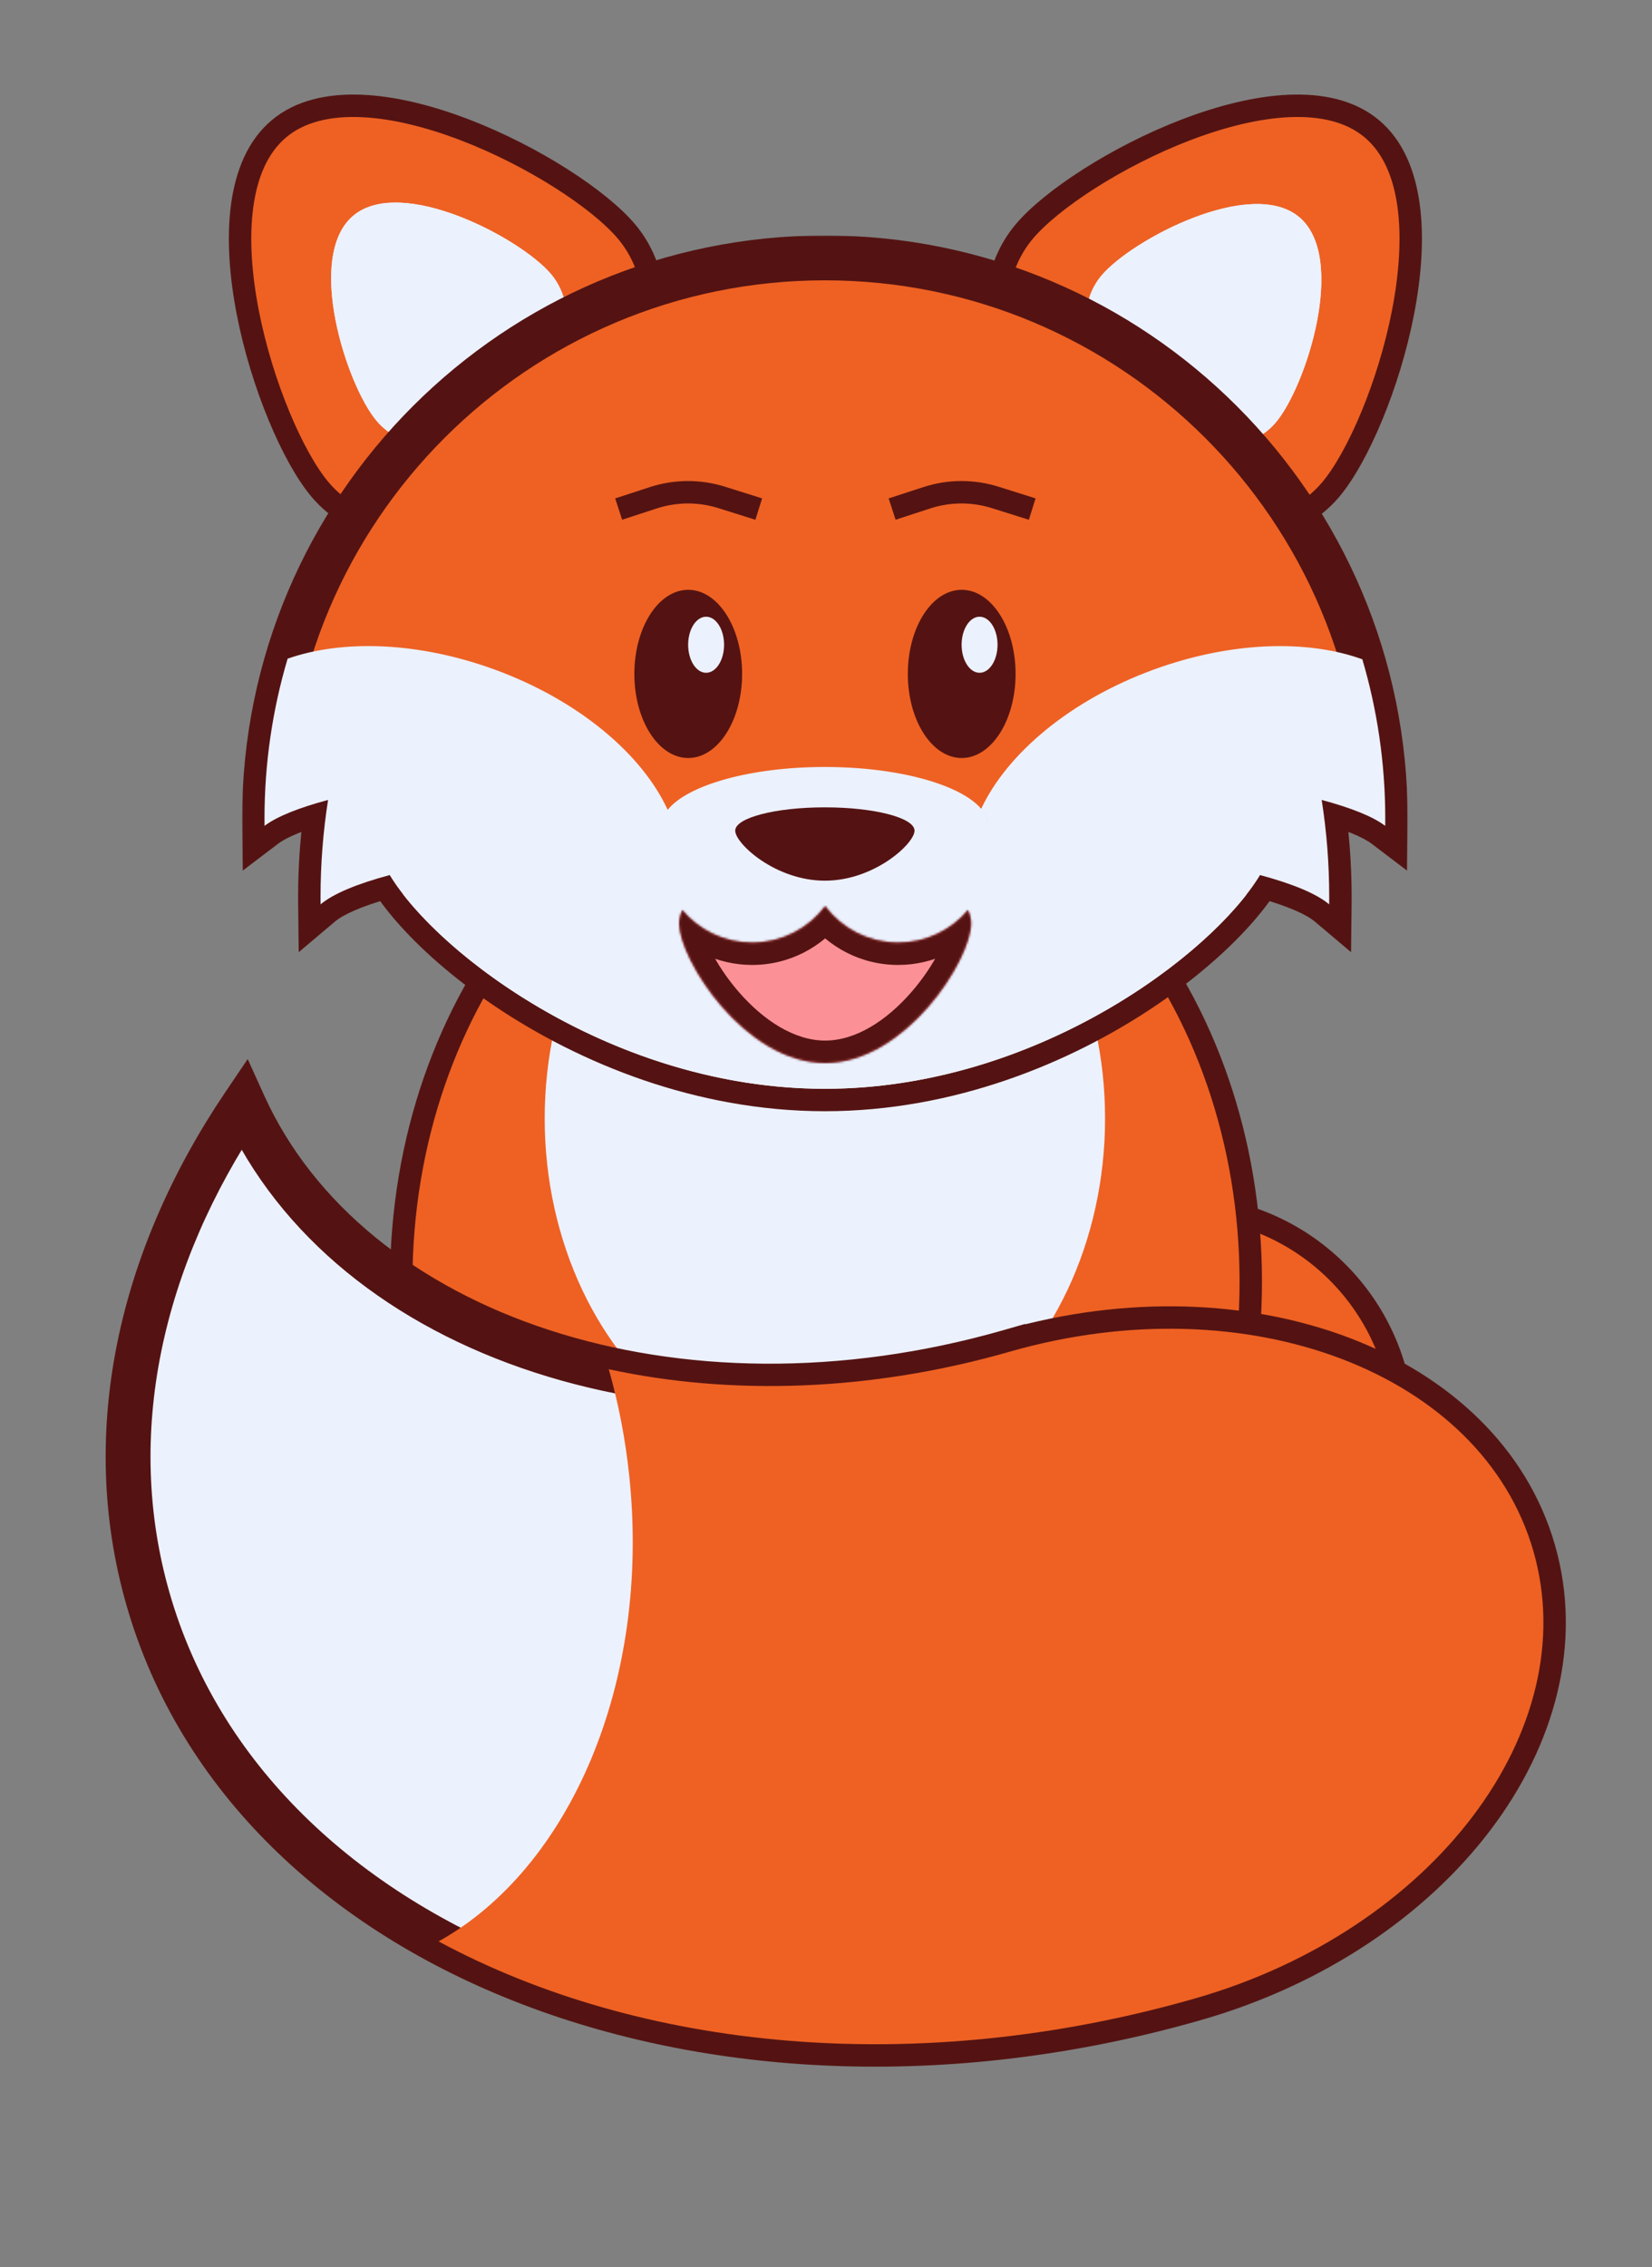 <svg width="737" height="1011" viewBox="0 0 737 1011" fill="none" xmlns="http://www.w3.org/2000/svg">
<rect x="0" y="0" width="737" height="1011" fill="#808080" stroke="none"/>
<circle cx="526" cy="638" r="100" fill="#EE6123" stroke="#541312" stroke-width="10"/>
<path d="M368.5 802C474.049 802 558 697.817 558 571.5C558 445.183 474.049 341 368.5 341C262.951 341 179 445.183 179 571.5C179 697.817 262.951 802 368.5 802Z" fill="#EE6123" stroke="#541312" stroke-width="10"/>
<ellipse cx="368" cy="498.778" rx="125" ry="152.778" fill="#ECF1FE"/>
<mask id="path-4-outside-1_23_2" maskUnits="userSpaceOnUse" x="-5.196" y="333.359" width="743.031" height="680.639" fill="black">
<rect fill="white" x="-5.196" y="333.359" width="743.031" height="680.639"/>
<path fill-rule="evenodd" clip-rule="evenodd" d="M450.522 602.71L450.521 602.709L450.519 602.71C302.09 645.271 155.736 596.217 108.778 492.654C62.535 561.129 44.838 639.112 66.016 712.966C111.664 872.159 320.652 951.912 532.9 891.189C533.005 891.159 533.11 891.129 533.215 891.099C639.393 860.653 706.955 771.413 684.12 691.777C661.285 612.141 556.699 572.265 450.522 602.71Z"/>
</mask>
<path fill-rule="evenodd" clip-rule="evenodd" d="M450.522 602.71L450.521 602.709L450.519 602.71C302.09 645.271 155.736 596.217 108.778 492.654C62.535 561.129 44.838 639.112 66.016 712.966C111.664 872.159 320.652 951.912 532.9 891.189C533.005 891.159 533.11 891.129 533.215 891.099C639.393 860.653 706.955 771.413 684.12 691.777C661.285 612.141 556.699 572.265 450.522 602.71Z" fill="#ECF1FE"/>
<path d="M450.521 602.709L447.765 593.097L457.378 590.34L460.134 599.953L450.521 602.709ZM450.522 602.71L453.278 612.323L443.665 615.079L440.909 605.467L450.522 602.71ZM450.519 602.71L447.763 593.097L450.519 602.71ZM108.778 492.654L100.491 487.058L110.501 472.237L117.886 488.525L108.778 492.654ZM532.9 891.189L530.149 881.574L530.155 881.573L532.9 891.189ZM460.134 599.953L460.134 599.954L440.909 605.467L440.909 605.466L460.134 599.953ZM447.763 593.097L447.765 593.097L453.278 612.322L453.276 612.322L447.763 593.097ZM117.886 488.525C161.999 585.814 301.975 634.901 447.763 593.097L453.276 612.322C302.206 655.641 149.472 606.62 99.671 496.784L117.886 488.525ZM56.403 715.722C34.246 638.45 52.959 557.441 100.491 487.058L117.066 498.251C72.11 564.817 55.431 639.774 75.628 710.209L56.403 715.722ZM535.651 900.803C427.648 931.702 320.109 926.978 233.417 893.889C146.721 860.798 80.288 799.021 56.403 715.722L75.628 710.209C97.391 786.104 158.277 843.801 240.549 875.204C322.825 906.608 425.904 911.399 530.149 881.574L535.651 900.803ZM530.155 881.573C530.256 881.544 530.357 881.515 530.458 881.486L535.971 900.711C535.862 900.742 535.754 900.773 535.645 900.805L530.155 881.573ZM530.458 881.486C581.668 866.802 623.193 838.033 649.074 803.848C674.954 769.666 684.863 730.648 674.507 694.534L693.732 689.021C706.212 732.543 693.758 777.962 665.02 815.92C636.285 853.875 590.939 884.949 535.971 900.711L530.458 881.486ZM674.507 694.534C664.152 658.419 635.072 630.581 595.011 615.307C554.947 600.031 504.488 597.639 453.278 612.323L447.765 593.098C502.733 577.336 557.655 579.659 602.137 596.619C646.622 613.581 681.253 645.499 693.732 689.021L674.507 694.534Z" fill="#541312" mask="url(#path-4-outside-1_23_2)"/>
<path fill-rule="evenodd" clip-rule="evenodd" d="M195.67 865.685C254.176 833.115 290.422 750.33 280.721 658.031C278.987 641.537 275.882 625.646 271.585 610.556C326.036 622.305 388.094 620.61 450.519 602.71L450.521 602.709L450.521 602.71C556.699 572.265 661.284 612.141 684.119 691.777C706.955 771.413 639.392 860.653 533.214 891.099L532.899 891.189C408.675 926.729 285.567 914.149 195.67 865.685Z" fill="#EE6123"/>
<path d="M279.554 103.295C303.252 131.537 291.821 180.143 254.023 211.859C216.225 243.576 166.373 246.392 142.675 218.151C118.977 189.909 86.641 89.144 124.44 57.428C162.238 25.711 255.857 75.053 279.554 103.295Z" fill="#EE6123"/>
<path d="M279.554 103.295C303.252 131.537 291.821 180.143 254.023 211.859C216.225 243.576 166.373 246.392 142.675 218.151C118.977 189.909 86.641 89.144 124.44 57.428C162.238 25.711 255.857 75.053 279.554 103.295Z" fill="#EE6123"/>
<path d="M279.554 103.295C303.252 131.537 291.821 180.143 254.023 211.859C216.225 243.576 166.373 246.392 142.675 218.151C118.977 189.909 86.641 89.144 124.44 57.428C162.238 25.711 255.857 75.053 279.554 103.295Z" stroke="#541312" stroke-width="10"/>
<path d="M245.872 122.277C259.357 138.347 252.852 166.007 231.343 184.055C209.834 202.103 181.466 203.706 167.981 187.635C154.495 171.564 136.095 114.224 157.604 96.176C179.113 78.127 232.387 106.206 245.872 122.277Z" fill="#ECF1FE"/>
<path d="M245.872 122.277C259.357 138.347 252.852 166.007 231.343 184.055C209.834 202.103 181.466 203.706 167.981 187.635C154.495 171.564 136.095 114.224 157.604 96.176C179.113 78.127 232.387 106.206 245.872 122.277Z" fill="#ECF1FE"/>
<path d="M593.787 218.151C570.09 246.392 520.238 243.576 482.439 211.859C444.641 180.143 433.21 131.537 456.908 103.295C480.606 75.053 574.224 25.711 612.023 57.428C649.821 89.144 617.485 189.909 593.787 218.151Z" fill="#EE6123"/>
<path d="M593.787 218.151C570.09 246.392 520.238 243.576 482.439 211.859C444.641 180.143 433.21 131.537 456.908 103.295C480.606 75.053 574.224 25.711 612.023 57.428C649.821 89.144 617.485 189.909 593.787 218.151Z" fill="#EE6123"/>
<path d="M593.787 218.151C570.09 246.392 520.238 243.576 482.439 211.859C444.641 180.143 433.21 131.537 456.908 103.295C480.606 75.053 574.224 25.711 612.023 57.428C649.821 89.144 617.485 189.909 593.787 218.151Z" stroke="#541312" stroke-width="10"/>
<path d="M569.246 188.276C555.761 204.347 527.392 202.744 505.883 184.696C484.374 166.647 477.869 138.988 491.354 122.917C504.839 106.846 558.113 78.768 579.622 96.816C601.132 114.865 582.731 172.205 569.246 188.276Z" fill="#ECF1FE"/>
<path d="M569.246 188.276C555.761 204.347 527.392 202.744 505.883 184.696C484.374 166.647 477.869 138.988 491.354 122.917C504.839 106.846 558.113 78.768 579.622 96.816C601.132 114.865 582.731 172.205 569.246 188.276Z" fill="#ECF1FE"/>
<path d="M368 490.5C424.451 490.5 475.405 469.366 512.207 444.671C530.618 432.318 545.619 418.987 556.078 406.793C561.305 400.699 565.469 394.806 568.352 389.383C571.188 384.047 573 378.764 573 374C573 364.057 565.342 355.917 554.901 349.5C544.18 342.909 528.997 337.154 510.68 332.391C473.969 322.847 423.526 317 368 317C312.474 317 262.031 322.847 225.32 332.391C207.003 337.154 191.82 342.909 181.099 349.5C170.658 355.917 163 364.057 163 374C163 378.764 164.812 384.047 167.648 389.383C170.531 394.806 174.695 400.699 179.922 406.793C190.381 418.987 205.382 432.318 223.793 444.671C260.595 469.366 311.549 490.5 368 490.5Z" fill="#ECF1FE" stroke="#541312" stroke-width="10"/>
<mask id="path-14-outside-2_23_2" maskUnits="userSpaceOnUse" x="108" y="105" width="520" height="320" fill="black">
<rect fill="white" x="108" y="105" width="520" height="320"/>
<path fill-rule="evenodd" clip-rule="evenodd" d="M617.979 368.261C617.993 367.175 618 366.089 618 365C618 226.929 506.071 115 368 115C229.929 115 118 226.929 118 365C118 366.089 118.007 367.175 118.021 368.261C123.453 364.134 133.144 360.243 146.363 356.7C144.152 370.764 143 385.233 143 400C143 401.089 143.006 402.175 143.019 403.261C164.145 385.429 256.844 372 368 372C479.156 372 571.855 385.429 592.981 403.261C592.994 402.175 593 401.089 593 400C593 385.233 591.848 370.764 589.637 356.7C602.856 360.243 612.547 364.134 617.979 368.261Z"/>
</mask>
<path fill-rule="evenodd" clip-rule="evenodd" d="M617.979 368.261C617.993 367.175 618 366.089 618 365C618 226.929 506.071 115 368 115C229.929 115 118 226.929 118 365C118 366.089 118.007 367.175 118.021 368.261C123.453 364.134 133.144 360.243 146.363 356.7C144.152 370.764 143 385.233 143 400C143 401.089 143.006 402.175 143.019 403.261C164.145 385.429 256.844 372 368 372C479.156 372 571.855 385.429 592.981 403.261C592.994 402.175 593 401.089 593 400C593 385.233 591.848 370.764 589.637 356.7C602.856 360.243 612.547 364.134 617.979 368.261Z" fill="#EE6123"/>
<path d="M617.979 368.261L611.93 376.224L627.725 388.222L627.978 368.389L617.979 368.261ZM118.021 368.261L108.022 368.388L108.275 388.222L124.07 376.224L118.021 368.261ZM146.363 356.7L156.241 358.253L158.629 343.059L143.774 347.041L146.363 356.7ZM143.019 403.261L133.019 403.376L133.263 424.581L149.469 410.902L143.019 403.261ZM592.981 403.261L586.531 410.902L602.737 424.581L602.981 403.376L592.981 403.261ZM589.637 356.7L592.226 347.041L577.371 343.059L579.759 358.253L589.637 356.7ZM608 365C608 366.046 607.993 367.09 607.98 368.133L627.978 368.389C627.993 367.26 628 366.131 628 365H608ZM368 125C500.548 125 608 232.452 608 365H628C628 221.406 511.594 105 368 105V125ZM128 365C128 232.452 235.452 125 368 125V105C224.406 105 108 221.406 108 365H128ZM128.02 368.133C128.007 367.09 128 366.046 128 365H108C108 366.131 108.007 367.261 108.022 368.388L128.02 368.133ZM143.774 347.041C130.382 350.631 119.057 354.915 111.972 360.298L124.07 376.224C127.849 373.353 135.906 369.856 148.952 366.359L143.774 347.041ZM153 400C153 385.753 154.112 371.804 156.241 358.253L136.484 355.148C134.193 369.725 133 384.712 133 400H153ZM153.018 403.146C153.006 402.099 153 401.05 153 400H133C133 401.127 133.006 402.252 133.019 403.376L153.018 403.146ZM368 362C312.063 362 260.622 365.376 220.355 371.041C200.237 373.871 182.722 377.298 168.747 381.227C155.176 385.042 143.606 389.679 136.569 395.619L149.469 410.902C152.994 407.927 160.934 404.198 174.16 400.48C186.981 396.876 203.549 393.602 223.141 390.846C262.295 385.338 312.781 382 368 382V362ZM599.431 395.619C592.394 389.679 580.824 385.042 567.253 381.227C553.278 377.298 535.763 373.871 515.645 371.041C475.378 365.376 423.937 362 368 362V382C423.219 382 473.705 385.338 512.859 390.846C532.451 393.602 549.019 396.876 561.84 400.48C575.066 404.198 583.006 407.927 586.531 410.902L599.431 395.619ZM583 400C583 401.05 582.994 402.099 582.982 403.146L602.981 403.376C602.994 402.252 603 401.127 603 400H583ZM579.759 358.253C581.888 371.804 583 385.753 583 400H603C603 384.712 601.807 369.725 599.516 355.148L579.759 358.253ZM624.028 360.298C616.943 354.915 605.618 350.631 592.226 347.041L587.048 366.359C600.094 369.856 608.151 373.353 611.93 376.224L624.028 360.298Z" fill="#541312" mask="url(#path-14-outside-2_23_2)"/>
<path fill-rule="evenodd" clip-rule="evenodd" d="M220.493 298.494C258.072 312.172 286.51 336.343 297.867 361.121C306.671 350.076 334.737 342 368 342C408.317 342 441 353.864 441 368.5C441 365.765 439.859 363.127 437.74 360.645C449.246 336.038 477.557 312.094 514.889 298.506C549.227 286.008 583.349 285.127 607.768 293.979C614.427 316.492 618 340.329 618 365C618 366.088 617.993 367.175 617.979 368.26C612.547 364.134 602.856 360.243 589.638 356.7C591.848 370.764 593 385.233 593 400C593 401.088 592.994 402.175 592.981 403.26C587.388 398.54 576.779 394.127 562.139 390.191C540.548 425.781 461.818 485.5 368 485.5C274.182 485.5 195.452 425.781 173.861 390.191C159.221 394.128 148.612 398.54 143.019 403.261C143.006 402.175 143 401.088 143 400C143 385.233 144.152 370.764 146.363 356.7C133.144 360.243 123.453 364.134 118.021 368.261C118.007 367.175 118 366.088 118 365C118 340.233 121.601 316.308 128.309 293.719C152.679 285.133 186.48 286.114 220.493 298.494Z" fill="#ECF1FE"/>
<path d="M408 370.4C408 376.144 390.091 392.7 368 392.7C345.909 392.7 328 376.144 328 370.4C328 364.656 345.909 360 368 360C390.091 360 408 364.656 408 370.4Z" fill="#541312"/>
<ellipse cx="307.038" cy="300.5" rx="24.038" ry="37.5" fill="#541312"/>
<ellipse cx="315.013" cy="287.5" rx="8.013" ry="12.5" fill="#ECF1FE"/>
<ellipse cx="429.038" cy="300.5" rx="24.038" ry="37.5" fill="#541312"/>
<ellipse cx="437.013" cy="287.5" rx="8.013" ry="12.5" fill="#ECF1FE"/>
<path d="M276 227L291.453 221.961C301.35 218.734 312.008 218.677 321.939 221.797L338.5 227" stroke="#541312" stroke-width="10"/>
<path d="M398 227L413.453 221.961C423.35 218.734 434.008 218.677 443.939 221.797L460.5 227" stroke="#541312" stroke-width="10"/>
<mask id="path-24-inside-3_23_2" fill="white">
<path fill-rule="evenodd" clip-rule="evenodd" d="M431.823 405.784C424.357 414.647 413.176 420.278 400.681 420.278C387.367 420.278 375.546 413.885 368.12 404.002C360.695 413.885 348.874 420.278 335.56 420.278C323.064 420.278 311.884 414.647 304.418 405.783C303.489 407.733 303 409.756 303 411.829C303 427.843 332.155 474.002 368.12 474.002C404.085 474.002 433.24 427.843 433.24 411.829C433.24 409.756 432.751 407.734 431.823 405.784Z"/>
</mask>
<path fill-rule="evenodd" clip-rule="evenodd" d="M431.823 405.784C424.357 414.647 413.176 420.278 400.681 420.278C387.367 420.278 375.546 413.885 368.12 404.002C360.695 413.885 348.874 420.278 335.56 420.278C323.064 420.278 311.884 414.647 304.418 405.783C303.489 407.733 303 409.756 303 411.829C303 427.843 332.155 474.002 368.12 474.002C404.085 474.002 433.24 427.843 433.24 411.829C433.24 409.756 432.751 407.734 431.823 405.784Z" fill="#FB9197"/>
<path d="M431.823 405.784L440.851 401.484L434.175 387.469L424.174 399.341L431.823 405.784ZM368.12 404.002L376.115 397.995L368.12 387.354L360.125 397.995L368.12 404.002ZM304.418 405.783L312.066 399.341L302.066 387.469L295.39 401.482L304.418 405.783ZM424.174 399.341C418.527 406.045 410.103 410.278 400.681 410.278V430.278C416.249 430.278 430.186 423.249 439.471 412.226L424.174 399.341ZM400.681 410.278C390.644 410.278 381.733 405.473 376.115 397.995L360.125 410.009C369.359 422.298 384.089 430.278 400.681 430.278V410.278ZM360.125 397.995C354.507 405.473 345.597 410.278 335.56 410.278V430.278C352.152 430.278 366.882 422.298 376.115 410.009L360.125 397.995ZM335.56 410.278C326.138 410.278 317.713 406.045 312.066 399.341L296.769 412.226C306.054 423.248 319.991 430.278 335.56 430.278V410.278ZM295.39 401.482C293.879 404.653 293 408.138 293 411.829H313C313 411.374 313.098 410.814 313.446 410.084L295.39 401.482ZM293 411.829C293 418.192 295.668 425.773 299.176 432.778C302.854 440.12 308.094 448.091 314.53 455.485C327.102 469.932 345.899 484.002 368.12 484.002V464.002C354.377 464.002 340.613 454.992 329.617 442.356C324.268 436.209 319.972 429.638 317.059 423.821C313.976 417.667 313 413.473 313 411.829H293ZM368.12 484.002C390.341 484.002 409.138 469.932 421.71 455.485C428.146 448.091 433.386 440.12 437.064 432.778C440.572 425.773 443.24 418.192 443.24 411.829H423.24C423.24 413.473 422.263 417.667 419.181 423.821C416.268 429.638 411.972 436.209 406.623 442.356C395.627 454.992 381.863 464.002 368.12 464.002V484.002ZM443.24 411.829C443.24 408.138 442.361 404.654 440.851 401.484L422.794 410.084C423.142 410.814 423.24 411.374 423.24 411.829H443.24Z" fill="#541312" mask="url(#path-24-inside-3_23_2)"/>
</svg>
